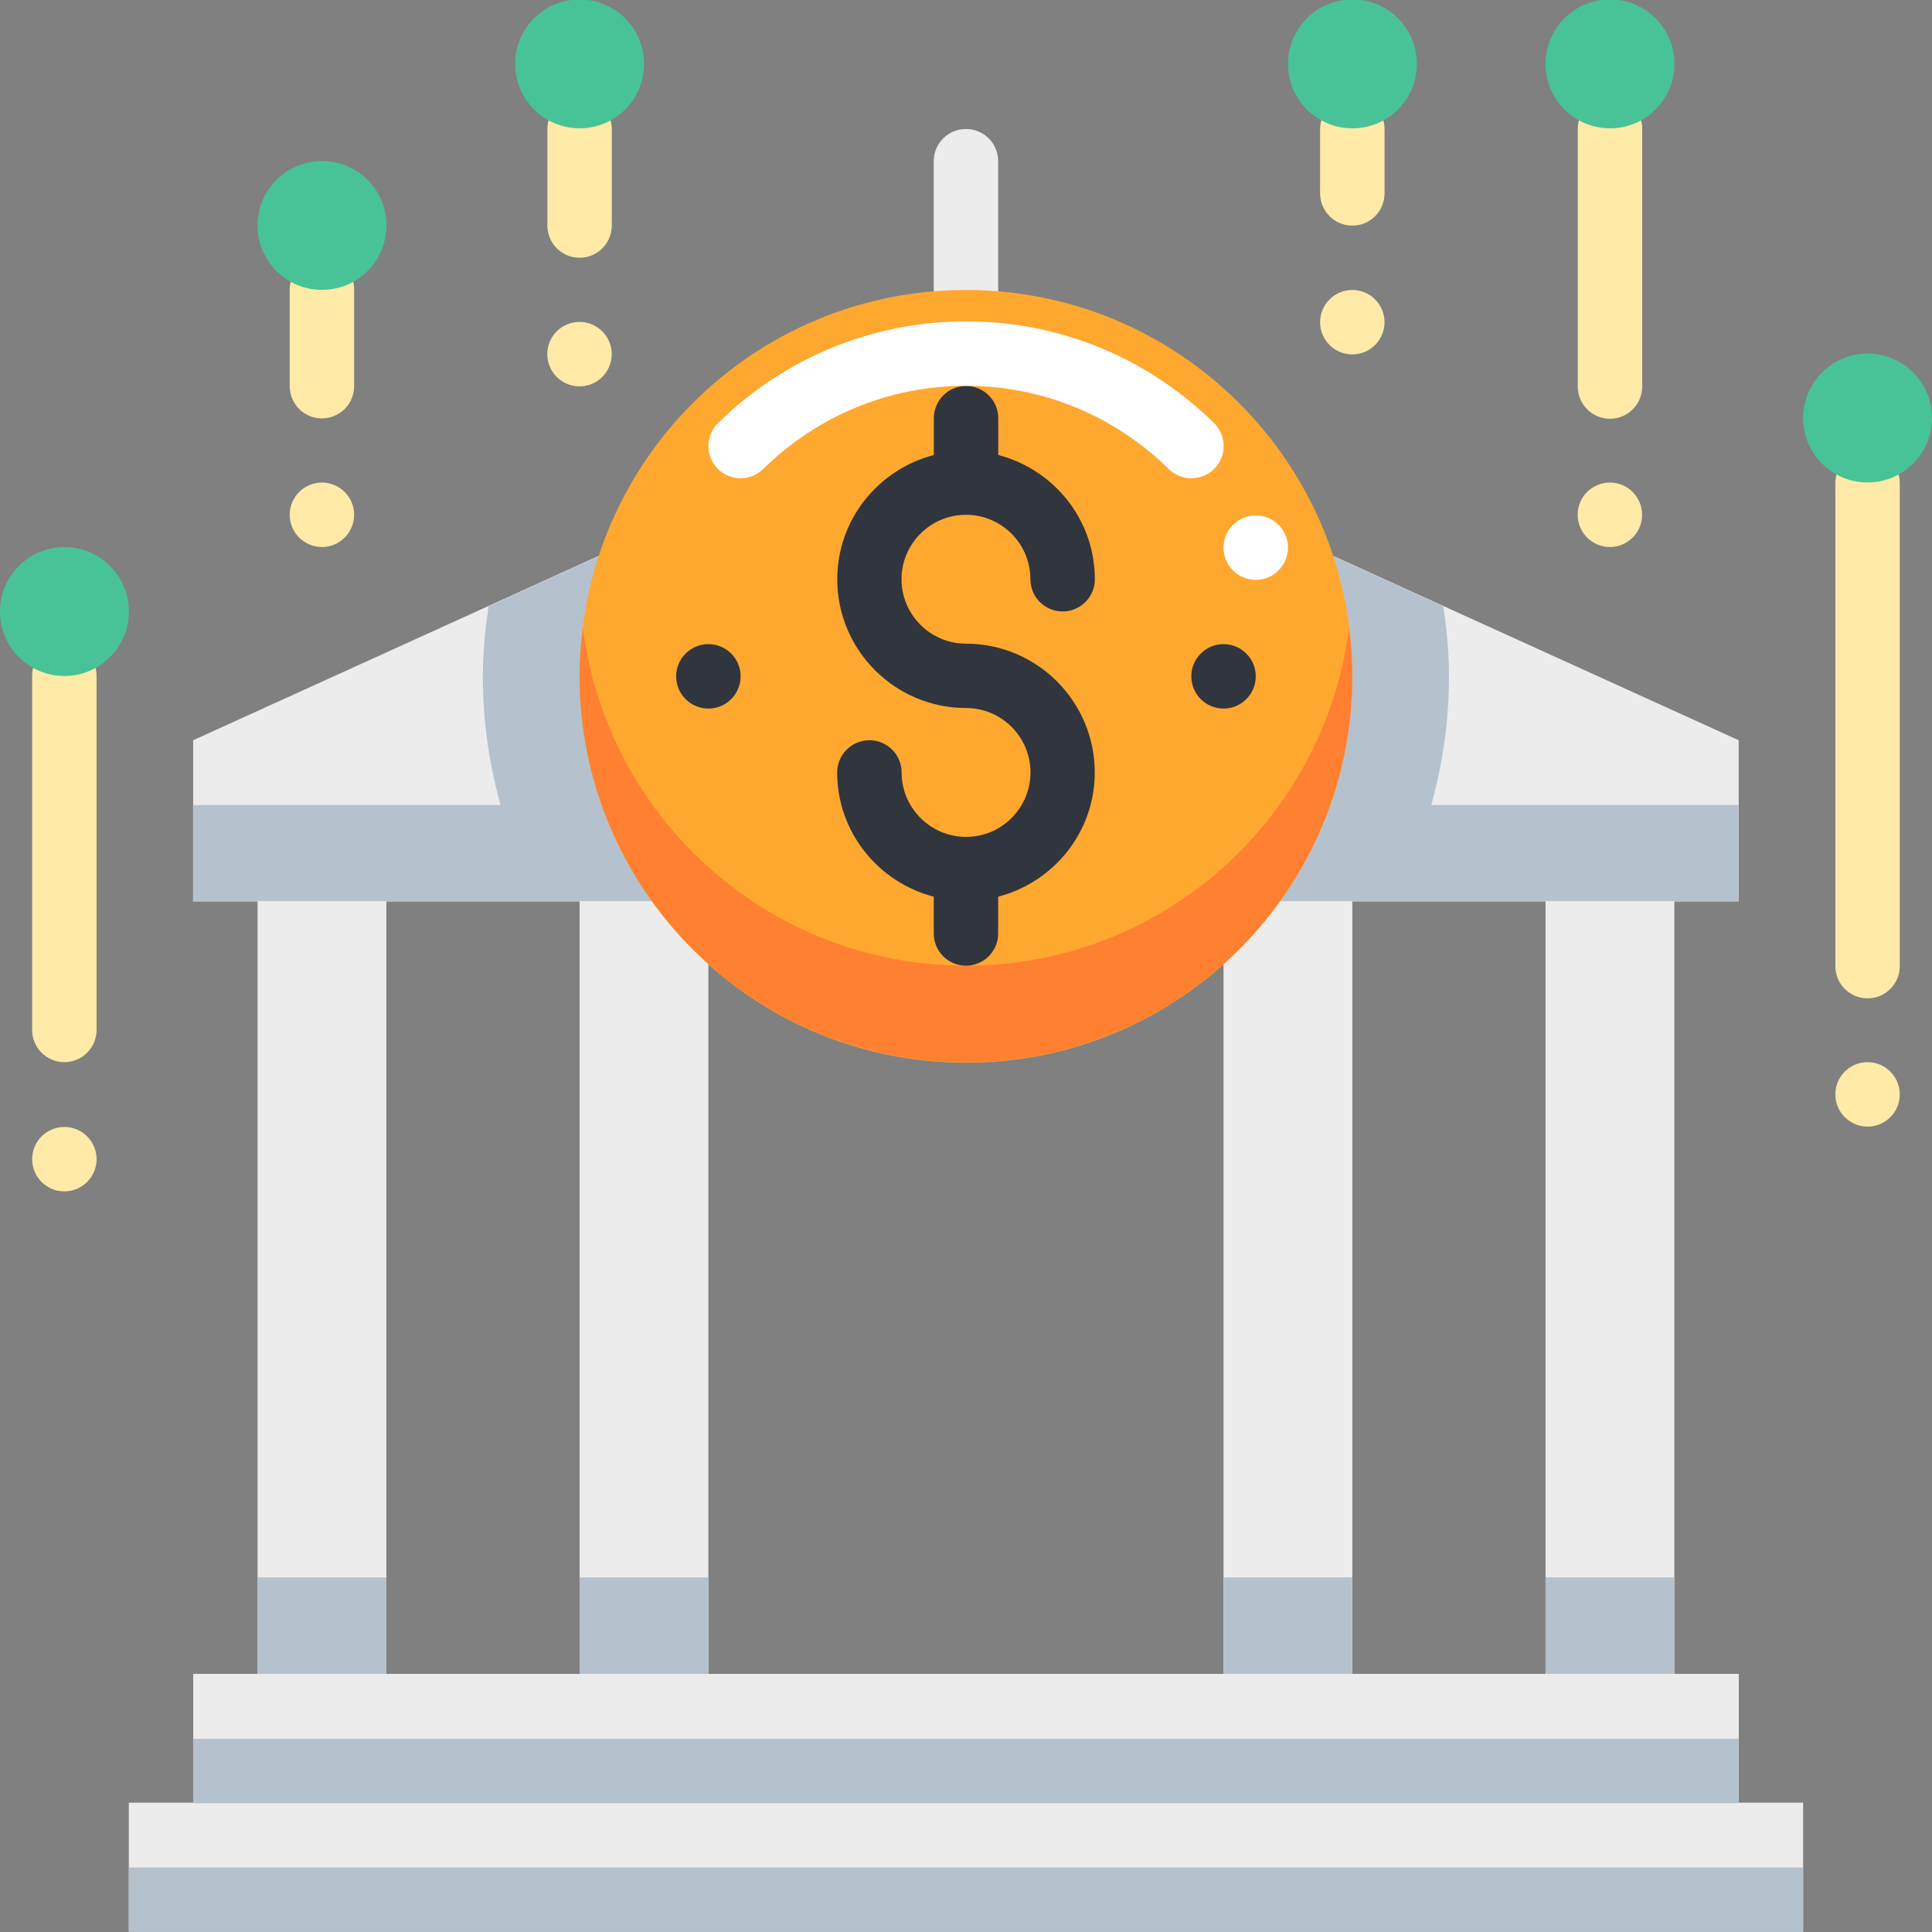 <svg width="21.167mm" height="21.167mm" version="1.1" viewBox="0 0 21.167 21.167" xmlns="http://www.w3.org/2000/svg"><rect x="0" y="0" width="21.167" height="21.167" fill="#808080" stroke="none"/><g transform="translate(-62.769 -151.67)"><path d="m69.329 157.76-4.444 2.02v1.764h16.933v-1.764l-4.444-2.02h-8.045" fill="#ececec"/><path d="m78.45 160.49c0.125-0.449 0.194-0.922 0.194-1.411 0-0.261-0.025-0.515-0.062-0.766l-1.208-0.549h-8.045l-1.208 0.549c-0.036 0.25-0.062 0.505-0.062 0.766 0 0.489 0.069 0.962 0.194 1.411h-3.369v1.058h16.933v-1.058h-3.369" fill="#b6c1ce"/><path d="m67.002 170.01v-8.467h-1.411v8.467h1.411" fill="#ececec"/><path d="m67.002 170.01v-1.058h-1.411v1.058h1.411" fill="#b6c1ce"/><g fill="#ffeaa7"><path d="m83.583 163.66c0 0.195-0.158 0.353-0.353 0.353s-0.353-0.158-0.353-0.353c0-0.195 0.158-0.353 0.353-0.353s0.353 0.158 0.353 0.353"/><path d="m80.76 157.31c0 0.195-0.158 0.353-0.353 0.353s-0.353-0.158-0.353-0.353c0-0.195 0.158-0.353 0.353-0.353s0.353 0.158 0.353 0.353"/><path d="m69.471 155.55c0 0.195-0.158 0.353-0.353 0.353s-0.353-0.158-0.353-0.353c0-0.195 0.158-0.353 0.353-0.353s0.353 0.158 0.353 0.353"/><path d="m66.649 157.31c0 0.195-0.158 0.353-0.353 0.353s-0.353-0.158-0.353-0.353c0-0.195 0.158-0.353 0.353-0.353s0.353 0.158 0.353 0.353"/><path d="m63.827 164.37c0 0.195-0.158 0.353-0.353 0.353-0.195 0-0.353-0.158-0.353-0.353s0.158-0.353 0.353-0.353c0.195 0 0.353 0.158 0.353 0.353"/><path d="m77.938 155.2c0 0.195-0.158 0.353-0.353 0.353s-0.353-0.158-0.353-0.353c0-0.195 0.158-0.353 0.353-0.353s0.353 0.158 0.353 0.353"/></g><path d="m70.53 170.01v-8.467h-1.411v8.467h1.411" fill="#ececec"/><g fill="#ffeaa7"><path d="m83.23 156.61c-0.195 0-0.353 0.158-0.353 0.353v5.292c0 0.195 0.158 0.353 0.353 0.353s0.353-0.158 0.353-0.353v-5.292c0-0.195-0.158-0.353-0.353-0.353"/><path d="m80.408 152.73c-0.195 0-0.353 0.158-0.353 0.353v2.822c0 0.195 0.158 0.353 0.353 0.353s0.353-0.158 0.353-0.353v-2.822c0-0.195-0.158-0.353-0.353-0.353"/><path d="m69.119 152.73c-0.195 0-0.353 0.158-0.353 0.353v1.058c0 0.195 0.158 0.353 0.353 0.353s0.353-0.158 0.353-0.353v-1.058c0-0.195-0.158-0.353-0.353-0.353"/><path d="m66.296 154.49c-0.195 0-0.353 0.158-0.353 0.353v1.058c0 0.195 0.158 0.353 0.353 0.353s0.353-0.158 0.353-0.353v-1.058c0-0.195-0.158-0.353-0.353-0.353"/><path d="m63.474 158.72c-0.195 0-0.353 0.158-0.353 0.353v3.881c0 0.195 0.158 0.353 0.353 0.353 0.195 0 0.353-0.158 0.353-0.353v-3.881c0-0.195-0.158-0.353-0.353-0.353"/><path d="m77.585 152.73c-0.195 0-0.353 0.158-0.353 0.353v0.706c0 0.195 0.158 0.353 0.353 0.353s0.353-0.158 0.353-0.353v-0.706c0-0.195-0.158-0.353-0.353-0.353"/></g><path d="m73.352 155.2c0.195 0 0.353-0.158 0.353-0.353v-1.411c0-0.195-0.158-0.353-0.353-0.353s-0.353 0.158-0.353 0.353v1.411c0 0.195 0.158 0.353 0.353 0.353" fill="#ececec"/><path d="m70.53 170.01v-1.058h-1.411v1.058h1.411" fill="#b6c1ce"/><path d="m77.585 170.01v-8.467h-1.411v8.467h1.411" fill="#ececec"/><path d="m77.585 170.01v-1.058h-1.411v1.058h1.411" fill="#b6c1ce"/><path d="m81.113 170.01v-8.467h-1.411v8.467h1.411" fill="#ececec"/><path d="m81.113 170.01v-1.058h-1.411v1.058h1.411" fill="#b6c1ce"/><path d="m77.585 159.08c0 2.338-1.895 4.233-4.233 4.233s-4.233-1.895-4.233-4.233c0-2.338 1.895-4.233 4.233-4.233s4.233 1.895 4.233 4.233" fill="#fea82f"/><path d="m73.352 162.25c-2.158 0-3.936-1.616-4.197-3.704-0.022 0.174-0.036 0.35-0.036 0.529 0 2.338 1.895 4.233 4.233 4.233s4.233-1.895 4.233-4.233c0-0.18-0.015-0.356-0.036-0.529-0.261 2.088-2.038 3.704-4.197 3.704" fill="#ff8031"/><path d="m81.819 171.42v-1.411h-16.933v1.411h-0.706v1.411h18.344v-1.411h-0.706" fill="#ececec"/><path d="m64.885 170.72h16.933v0.706h-16.933v-0.706" fill="#b6c1ce"/><path d="m64.18 172.13h18.344v0.706h-18.344v-0.706" fill="#b6c1ce"/><path d="m76.527 159.08c0 0.195-0.158 0.353-0.353 0.353s-0.353-0.158-0.353-0.353c0-0.195 0.158-0.353 0.353-0.353s0.353 0.158 0.353 0.353" fill="#31353d"/><path d="m70.883 159.08c0 0.195-0.158 0.353-0.353 0.353s-0.353-0.158-0.353-0.353c0-0.195 0.158-0.353 0.353-0.353s0.353 0.158 0.353 0.353" fill="#31353d"/><g fill="#48c397"><path d="m82.524 156.25c0 0.389 0.316 0.706 0.706 0.706s0.706-0.316 0.706-0.706c0-0.39-0.316-0.706-0.706-0.706s-0.706 0.316-0.706 0.706"/><path d="m79.702 152.37c0 0.389 0.316 0.706 0.706 0.706 0.39 0 0.706-0.316 0.706-0.706 0-0.39-0.316-0.706-0.706-0.706-0.39 0-0.706 0.316-0.706 0.706"/><path d="m68.413 152.37c0 0.389 0.316 0.706 0.706 0.706 0.39 0 0.706-0.316 0.706-0.706 0-0.39-0.316-0.706-0.706-0.706-0.39 0-0.706 0.316-0.706 0.706"/><path d="m65.591 154.14c0 0.389 0.316 0.706 0.706 0.706 0.39 0 0.706-0.316 0.706-0.706 0-0.39-0.316-0.706-0.706-0.706-0.39 0-0.706 0.316-0.706 0.706"/><path d="m62.769 158.37c0 0.389 0.316 0.706 0.706 0.706 0.39 0 0.706-0.316 0.706-0.706 0-0.39-0.316-0.706-0.706-0.706-0.39 0-0.706 0.316-0.706 0.706"/><path d="m76.88 152.37c0 0.389 0.316 0.706 0.706 0.706 0.39 0 0.706-0.316 0.706-0.706 0-0.39-0.316-0.706-0.706-0.706-0.39 0-0.706 0.316-0.706 0.706"/></g><path d="m73.352 157.31c0.389 0 0.706 0.316 0.706 0.706 0 0.195 0.158 0.353 0.353 0.353s0.353-0.158 0.353-0.353c0-0.655-0.451-1.203-1.058-1.361v-0.403c0-0.195-0.158-0.353-0.353-0.353s-0.353 0.158-0.353 0.353v0.403c-0.607 0.158-1.058 0.706-1.058 1.361 0 0.778 0.633 1.411 1.411 1.411 0.389 0 0.706 0.316 0.706 0.706 0 0.389-0.317 0.706-0.706 0.706-0.389 0-0.706-0.317-0.706-0.706 0-0.195-0.158-0.353-0.353-0.353s-0.353 0.158-0.353 0.353c0 0.655 0.451 1.203 1.058 1.361v0.403c0 0.195 0.158 0.353 0.353 0.353s0.353-0.158 0.353-0.353v-0.403c0.607-0.158 1.058-0.706 1.058-1.361 0-0.778-0.633-1.411-1.411-1.411-0.389 0-0.706-0.317-0.706-0.706 0-0.389 0.317-0.706 0.706-0.706" fill="#31353d"/><path d="m75.821 156.91c-0.089 0-0.178-0.034-0.247-0.101-0.598-0.588-1.388-0.912-2.222-0.912s-1.624 0.324-2.222 0.912c-0.139 0.136-0.362 0.134-0.499-5e-3 -0.136-0.139-0.134-0.362 5e-3 -0.499 0.731-0.718 1.696-1.114 2.717-1.114 1.02 0 1.985 0.395 2.717 1.114 0.139 0.137 0.141 0.36 5e-3 0.499-0.069 0.07-0.161 0.105-0.252 0.105" fill="#fff"/><path d="m76.88 157.67c0 0.195-0.158 0.353-0.353 0.353s-0.353-0.158-0.353-0.353c0-0.195 0.158-0.353 0.353-0.353s0.353 0.158 0.353 0.353" fill="#fff"/></g></svg>
